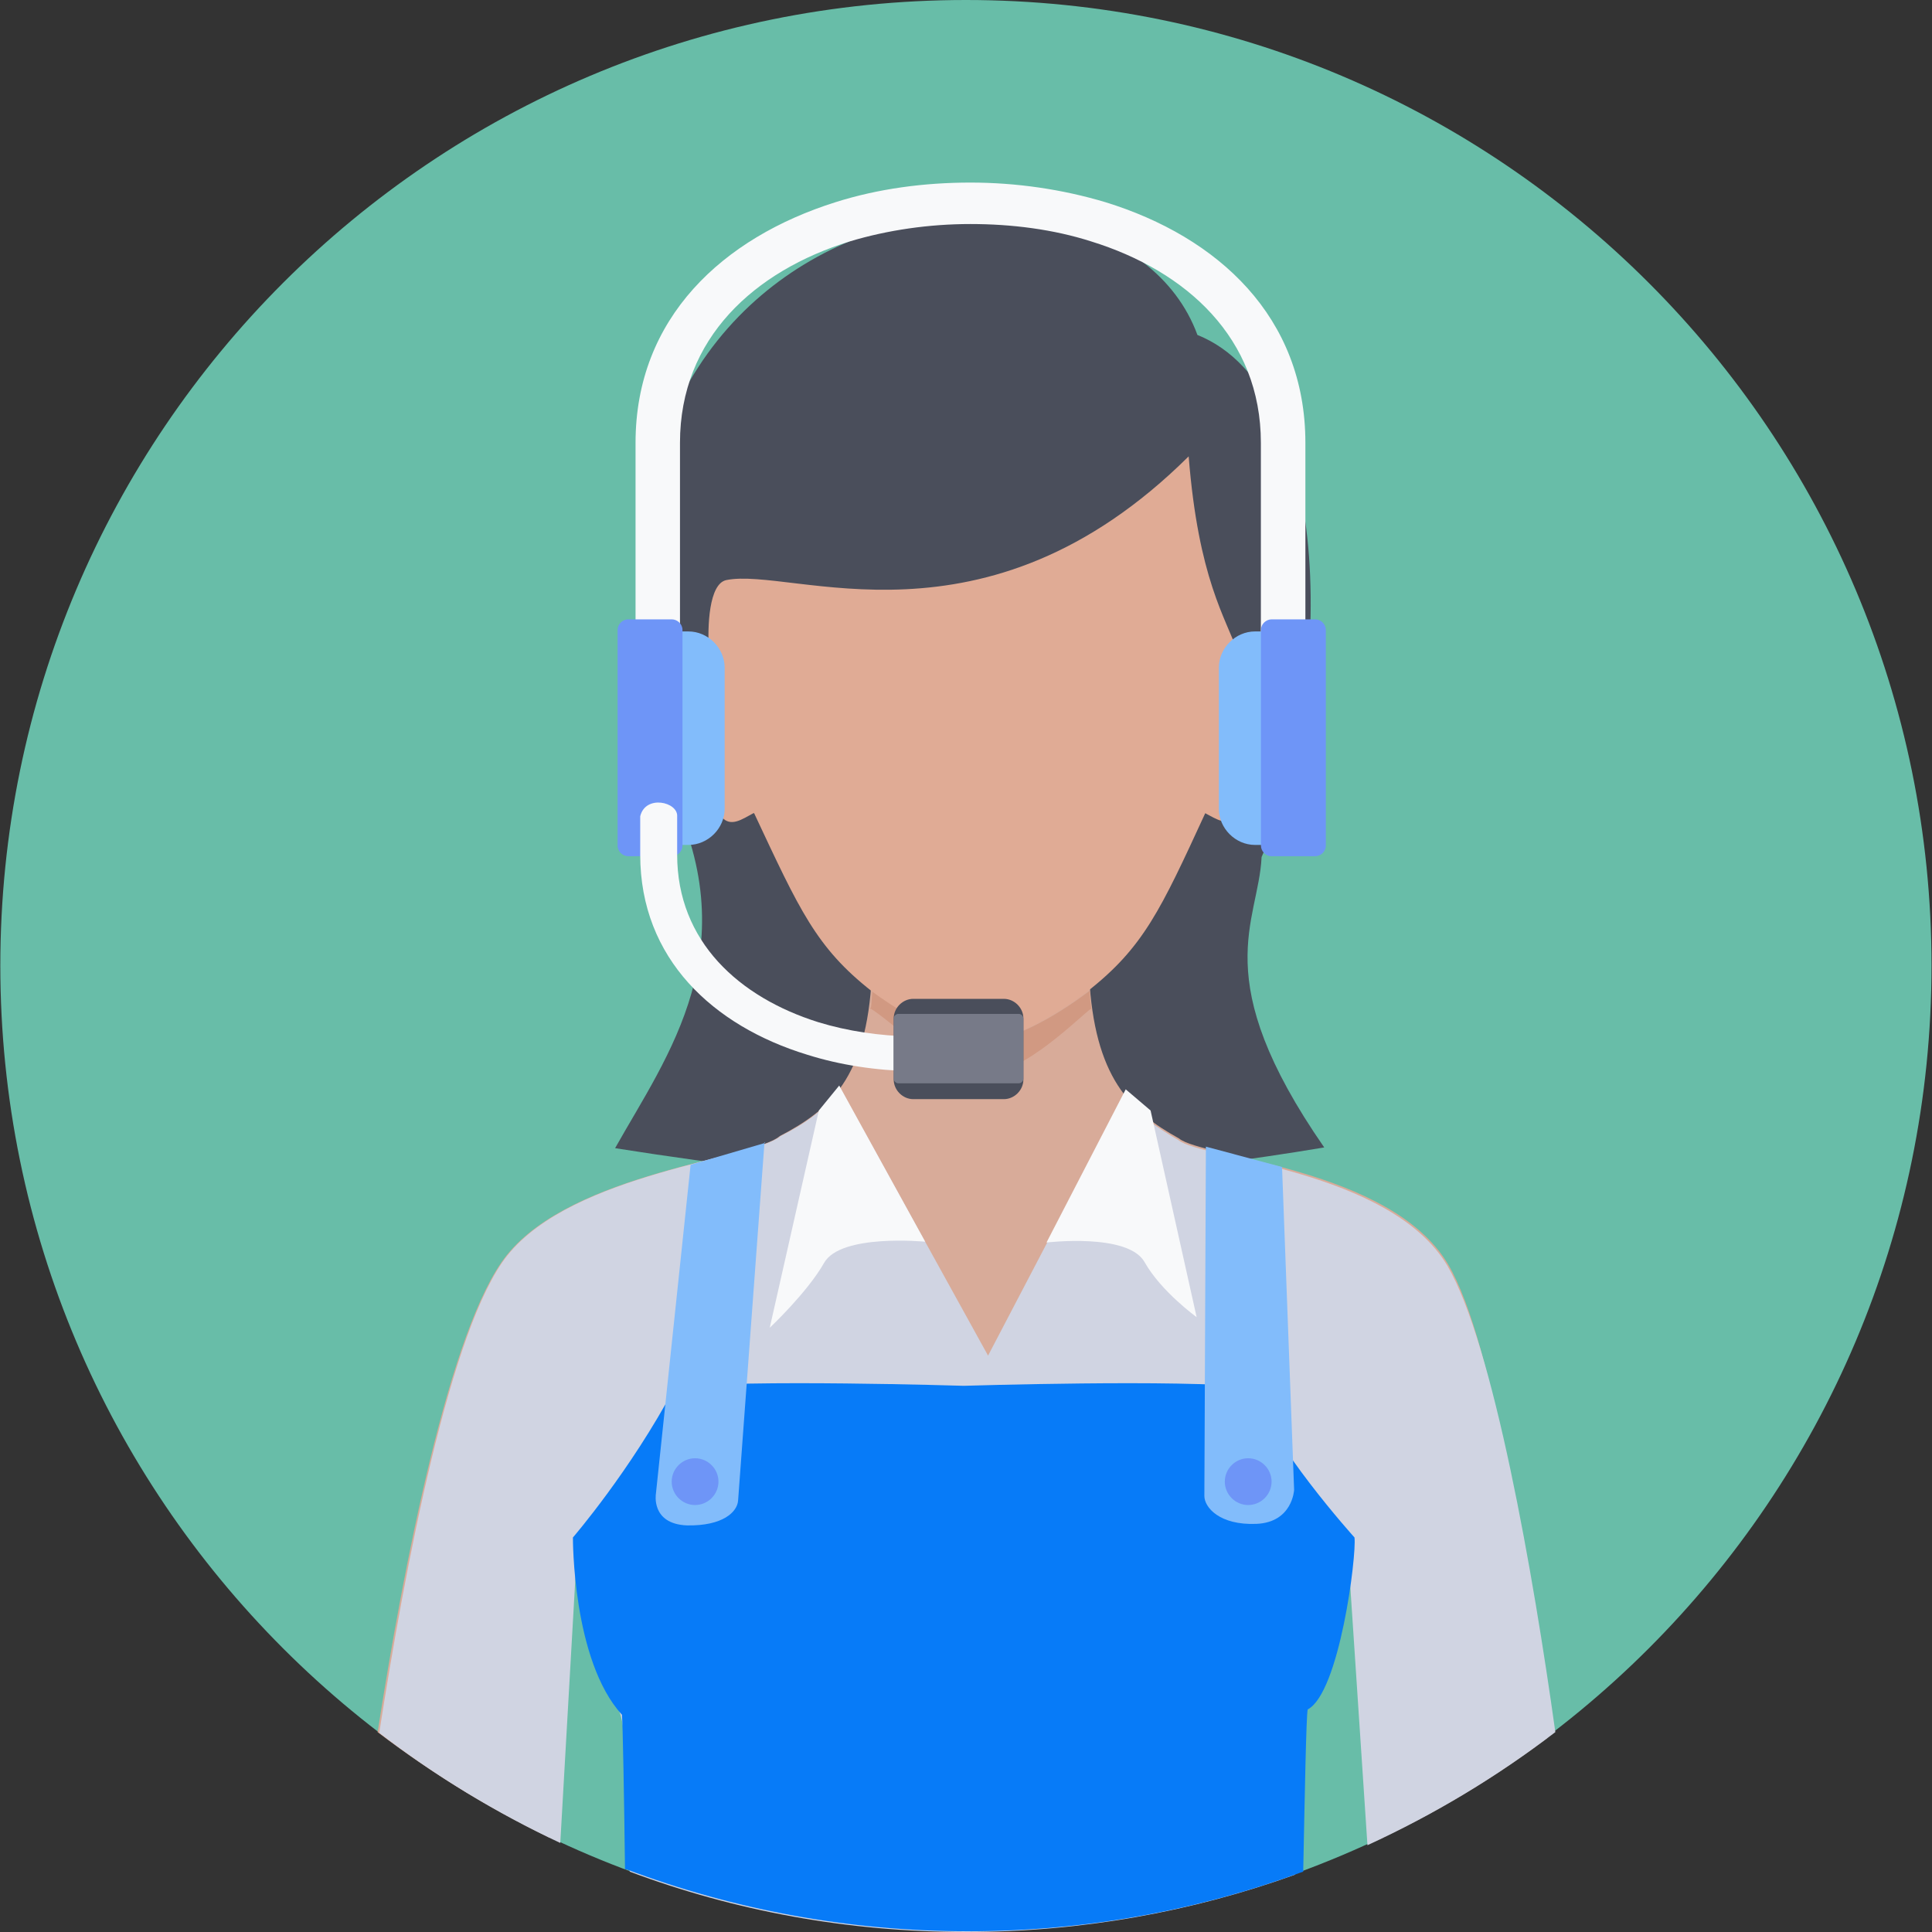 <svg width="24" height="24" viewBox="0 0 24 24" fill="none" xmlns="http://www.w3.org/2000/svg">
    <rect x="0" y="0" width="24" height="24" fill="#333333" stroke="none"/>
    <g clip-path="url(#clip0_2274_17472)">
        <path d="M11.999 23.991C18.624 23.991 23.994 18.62 23.994 11.995C23.994 5.37 18.624 0 11.999 0C5.374 0 0.004 5.37 0.004 11.995C0.004 18.62 5.374 23.991 11.999 23.991Z" fill="#68BDA8"/>
        <path d="M7.641 14.263C8.287 13.111 9.318 11.771 8.278 9.737C6.207 2.296 13.807 1.246 14.875 4.161C16.609 4.854 16.572 8.65 15.672 10.646C15.634 11.461 14.988 12.145 16.45 14.254C12.579 14.9 10.33 14.685 7.641 14.263Z" fill="#4A4E5B"/>
        <path d="M10.83 12.127C10.764 13.392 10.314 13.785 9.686 14.113C9.368 14.394 7.119 14.563 6.294 15.594C5.582 16.484 5.01 19.474 4.691 21.517C5.357 22.023 6.069 22.463 6.828 22.829L7.175 19.099C7.175 19.099 7.428 20.945 7.662 21.198C7.793 21.348 7.831 22.182 7.84 22.997L8.834 23.569C9.846 23.85 10.905 23.991 12.01 23.991C13.051 23.991 14.053 23.86 15.009 23.616L16.078 22.997C16.087 22.191 16.068 21.404 16.256 21.198C16.443 20.992 16.743 19.099 16.743 19.099L17.034 22.894C17.811 22.538 18.542 22.098 19.217 21.592C18.983 19.624 18.57 16.69 17.989 15.706C17.277 14.507 14.934 14.385 14.644 14.141C14.035 13.804 13.594 13.382 13.529 12.117C13.529 12.117 12.62 12.82 12.057 12.717C11.495 12.604 10.848 12.117 10.848 12.117L10.83 12.127Z" fill="#D8AB99"/>
        <path d="M10.446 13.514C10.249 13.785 9.996 13.963 9.696 14.113C9.378 14.395 7.129 14.563 6.304 15.594C5.592 16.484 5.03 19.483 4.711 21.526C5.404 22.06 6.163 22.52 6.96 22.894L7.176 19.108C7.176 19.108 7.485 21.02 7.663 21.207C7.794 21.348 7.813 22.37 7.822 23.25C9.125 23.738 10.53 24 12.002 24C13.436 24 14.813 23.747 16.088 23.288C16.097 22.407 16.116 21.348 16.247 21.207C16.425 21.02 16.734 19.108 16.734 19.108L16.987 22.922C17.821 22.538 18.599 22.07 19.321 21.517C19.049 19.568 18.552 16.7 17.981 15.725C17.268 14.526 14.926 14.404 14.635 14.16C14.373 14.01 14.148 13.851 13.96 13.617L12.274 16.84L10.437 13.514H10.446Z" fill="#D0D4E2"/>
        <path d="M10.801 12.52C11.129 12.717 11.682 13.335 12.207 13.345C12.722 13.354 13.453 12.586 13.556 12.53C13.547 12.455 13.537 12.38 13.537 12.305L13.528 12.314C13.5 12.333 12.609 13.036 12.056 12.923C11.504 12.82 10.885 12.342 10.848 12.314L10.838 12.305C10.829 12.38 10.829 12.455 10.819 12.52H10.801Z" fill="#D19982"/>
        <path d="M9.368 10.102C9.931 11.302 10.137 11.77 10.83 12.314C10.83 12.314 11.477 12.81 12.039 12.923C12.601 13.035 13.51 12.314 13.51 12.314C14.204 11.77 14.419 11.302 14.972 10.102C15.113 10.177 15.254 10.271 15.366 10.149C15.478 10.018 16.013 8.359 15.909 8.134C15.816 7.909 15.619 8.069 15.582 8.153C15.553 8.19 15.525 8.359 15.488 8.359C15.45 8.359 15.441 8.284 15.385 8.125C15.225 7.666 14.888 7.197 14.766 5.669C12.227 8.19 9.846 7.038 9.022 7.206C8.806 7.253 8.787 7.778 8.806 8.087C8.806 8.125 8.862 8.265 8.844 8.275C8.815 8.275 8.731 8.134 8.712 8.125C7.888 7.591 8.947 10.121 8.965 10.149C9.078 10.28 9.218 10.177 9.359 10.102H9.368Z" fill="#E0AB95"/>
        <path d="M7.764 23.222C7.754 22.369 7.736 21.385 7.726 21.301C7.108 20.626 7.117 19.099 7.117 19.099C7.117 19.099 7.829 18.274 8.382 17.234C9.263 17.131 11.972 17.215 11.972 17.215C11.972 17.215 14.671 17.131 15.561 17.234C15.767 17.927 16.826 19.099 16.826 19.099C16.854 19.324 16.639 21.029 16.245 21.235C16.226 21.301 16.207 22.36 16.189 23.25C14.895 23.728 13.49 23.991 12.028 23.991C10.538 23.991 9.104 23.719 7.783 23.222H7.764Z" fill="#077BF8"/>
        <path d="M9.497 14.188L9.169 18.639C9.16 18.78 8.982 18.958 8.532 18.949C8.082 18.93 8.148 18.555 8.148 18.555L8.579 14.469L9.507 14.197L9.497 14.188Z" fill="#82BCFB"/>
        <path d="M14.98 14.254L14.961 18.583C14.961 18.724 15.148 18.949 15.608 18.93C16.057 18.911 16.076 18.508 16.076 18.508L15.926 14.497L14.98 14.244V14.254Z" fill="#82BCFB"/>
        <path d="M8.634 18.115C8.794 18.115 8.925 18.246 8.925 18.405C8.925 18.565 8.794 18.696 8.634 18.696C8.475 18.696 8.344 18.565 8.344 18.405C8.344 18.246 8.475 18.115 8.634 18.115Z" fill="#6E95F7"/>
        <path d="M15.505 18.115C15.665 18.115 15.796 18.246 15.796 18.405C15.796 18.565 15.665 18.696 15.505 18.696C15.346 18.696 15.215 18.565 15.215 18.405C15.215 18.246 15.346 18.115 15.505 18.115Z" fill="#6E95F7"/>
        <path d="M10.425 13.485L11.493 15.425C11.493 15.425 10.443 15.322 10.237 15.688C10.031 16.053 9.562 16.494 9.562 16.494L10.172 13.795L10.425 13.485Z" fill="#F8F9FA"/>
        <path d="M13.984 13.532L13 15.435C13 15.435 14.012 15.313 14.218 15.678C14.424 16.044 14.865 16.362 14.865 16.362L14.293 13.795L13.984 13.532Z" fill="#F8F9FA"/>
        <path d="M16.216 5.501V8.491H15.663V5.501C15.663 4.199 14.736 3.365 13.555 2.999C13.086 2.849 12.571 2.783 12.055 2.783C11.54 2.783 11.025 2.858 10.556 2.999C9.375 3.365 8.447 4.199 8.447 5.501V8.491H7.895V5.501C7.895 3.946 8.982 2.952 10.378 2.512C10.912 2.343 11.484 2.268 12.055 2.268C12.627 2.268 13.199 2.352 13.733 2.512C15.129 2.943 16.216 3.936 16.216 5.501Z" fill="#F8F9FA"/>
        <path d="M8.552 7.844H8.29C8.046 7.844 7.84 8.05 7.84 8.294V10.046C7.84 10.29 8.046 10.496 8.29 10.496H8.552C8.796 10.496 9.002 10.29 9.002 10.046V8.294C9.002 8.05 8.796 7.844 8.552 7.844Z" fill="#82BCFB"/>
        <path d="M8.347 7.694H7.803C7.728 7.694 7.672 7.759 7.672 7.825V10.505C7.672 10.58 7.737 10.636 7.803 10.636H8.347C8.422 10.636 8.478 10.571 8.478 10.505V7.825C8.478 7.75 8.412 7.694 8.347 7.694Z" fill="#6E95F7"/>
        <path d="M15.59 7.844H15.853C16.096 7.844 16.303 8.05 16.303 8.294V10.046C16.303 10.29 16.096 10.496 15.853 10.496H15.59C15.347 10.496 15.141 10.29 15.141 10.046V8.294C15.141 8.05 15.347 7.844 15.59 7.844Z" fill="#82BCFB"/>
        <path d="M15.795 7.694H16.339C16.414 7.694 16.47 7.759 16.47 7.825V10.505C16.47 10.58 16.404 10.636 16.339 10.636H15.795C15.72 10.636 15.664 10.571 15.664 10.505V7.825C15.664 7.75 15.73 7.694 15.795 7.694Z" fill="#6E95F7"/>
        <path d="M11.327 12.876C10.924 12.867 10.53 12.81 10.165 12.698C9.181 12.389 8.412 11.695 8.412 10.618V10.14C8.422 9.962 8.019 9.868 7.953 10.14V10.618C7.953 11.911 8.862 12.745 10.024 13.101C10.437 13.232 10.886 13.298 11.336 13.307V12.886L11.327 12.876Z" fill="#F8F9FA"/>
        <path d="M11.345 12.408H12.47C12.601 12.408 12.713 12.52 12.713 12.651V13.41C12.713 13.542 12.601 13.654 12.47 13.654H11.345C11.214 13.654 11.102 13.542 11.102 13.41V12.651C11.102 12.52 11.214 12.408 11.345 12.408Z" fill="#4A4E5B"/>
        <path d="M11.158 12.595H12.657C12.685 12.595 12.713 12.623 12.713 12.651V13.401C12.713 13.429 12.685 13.457 12.657 13.457H11.158C11.13 13.457 11.102 13.429 11.102 13.401V12.651C11.102 12.623 11.13 12.595 11.158 12.595Z" fill="#777A88"/>
    </g>
    <defs>
        <clipPath id="clip0_2274_17472">
            <rect width="24" height="24" fill="white"/>
        </clipPath>
    </defs>
</svg>
